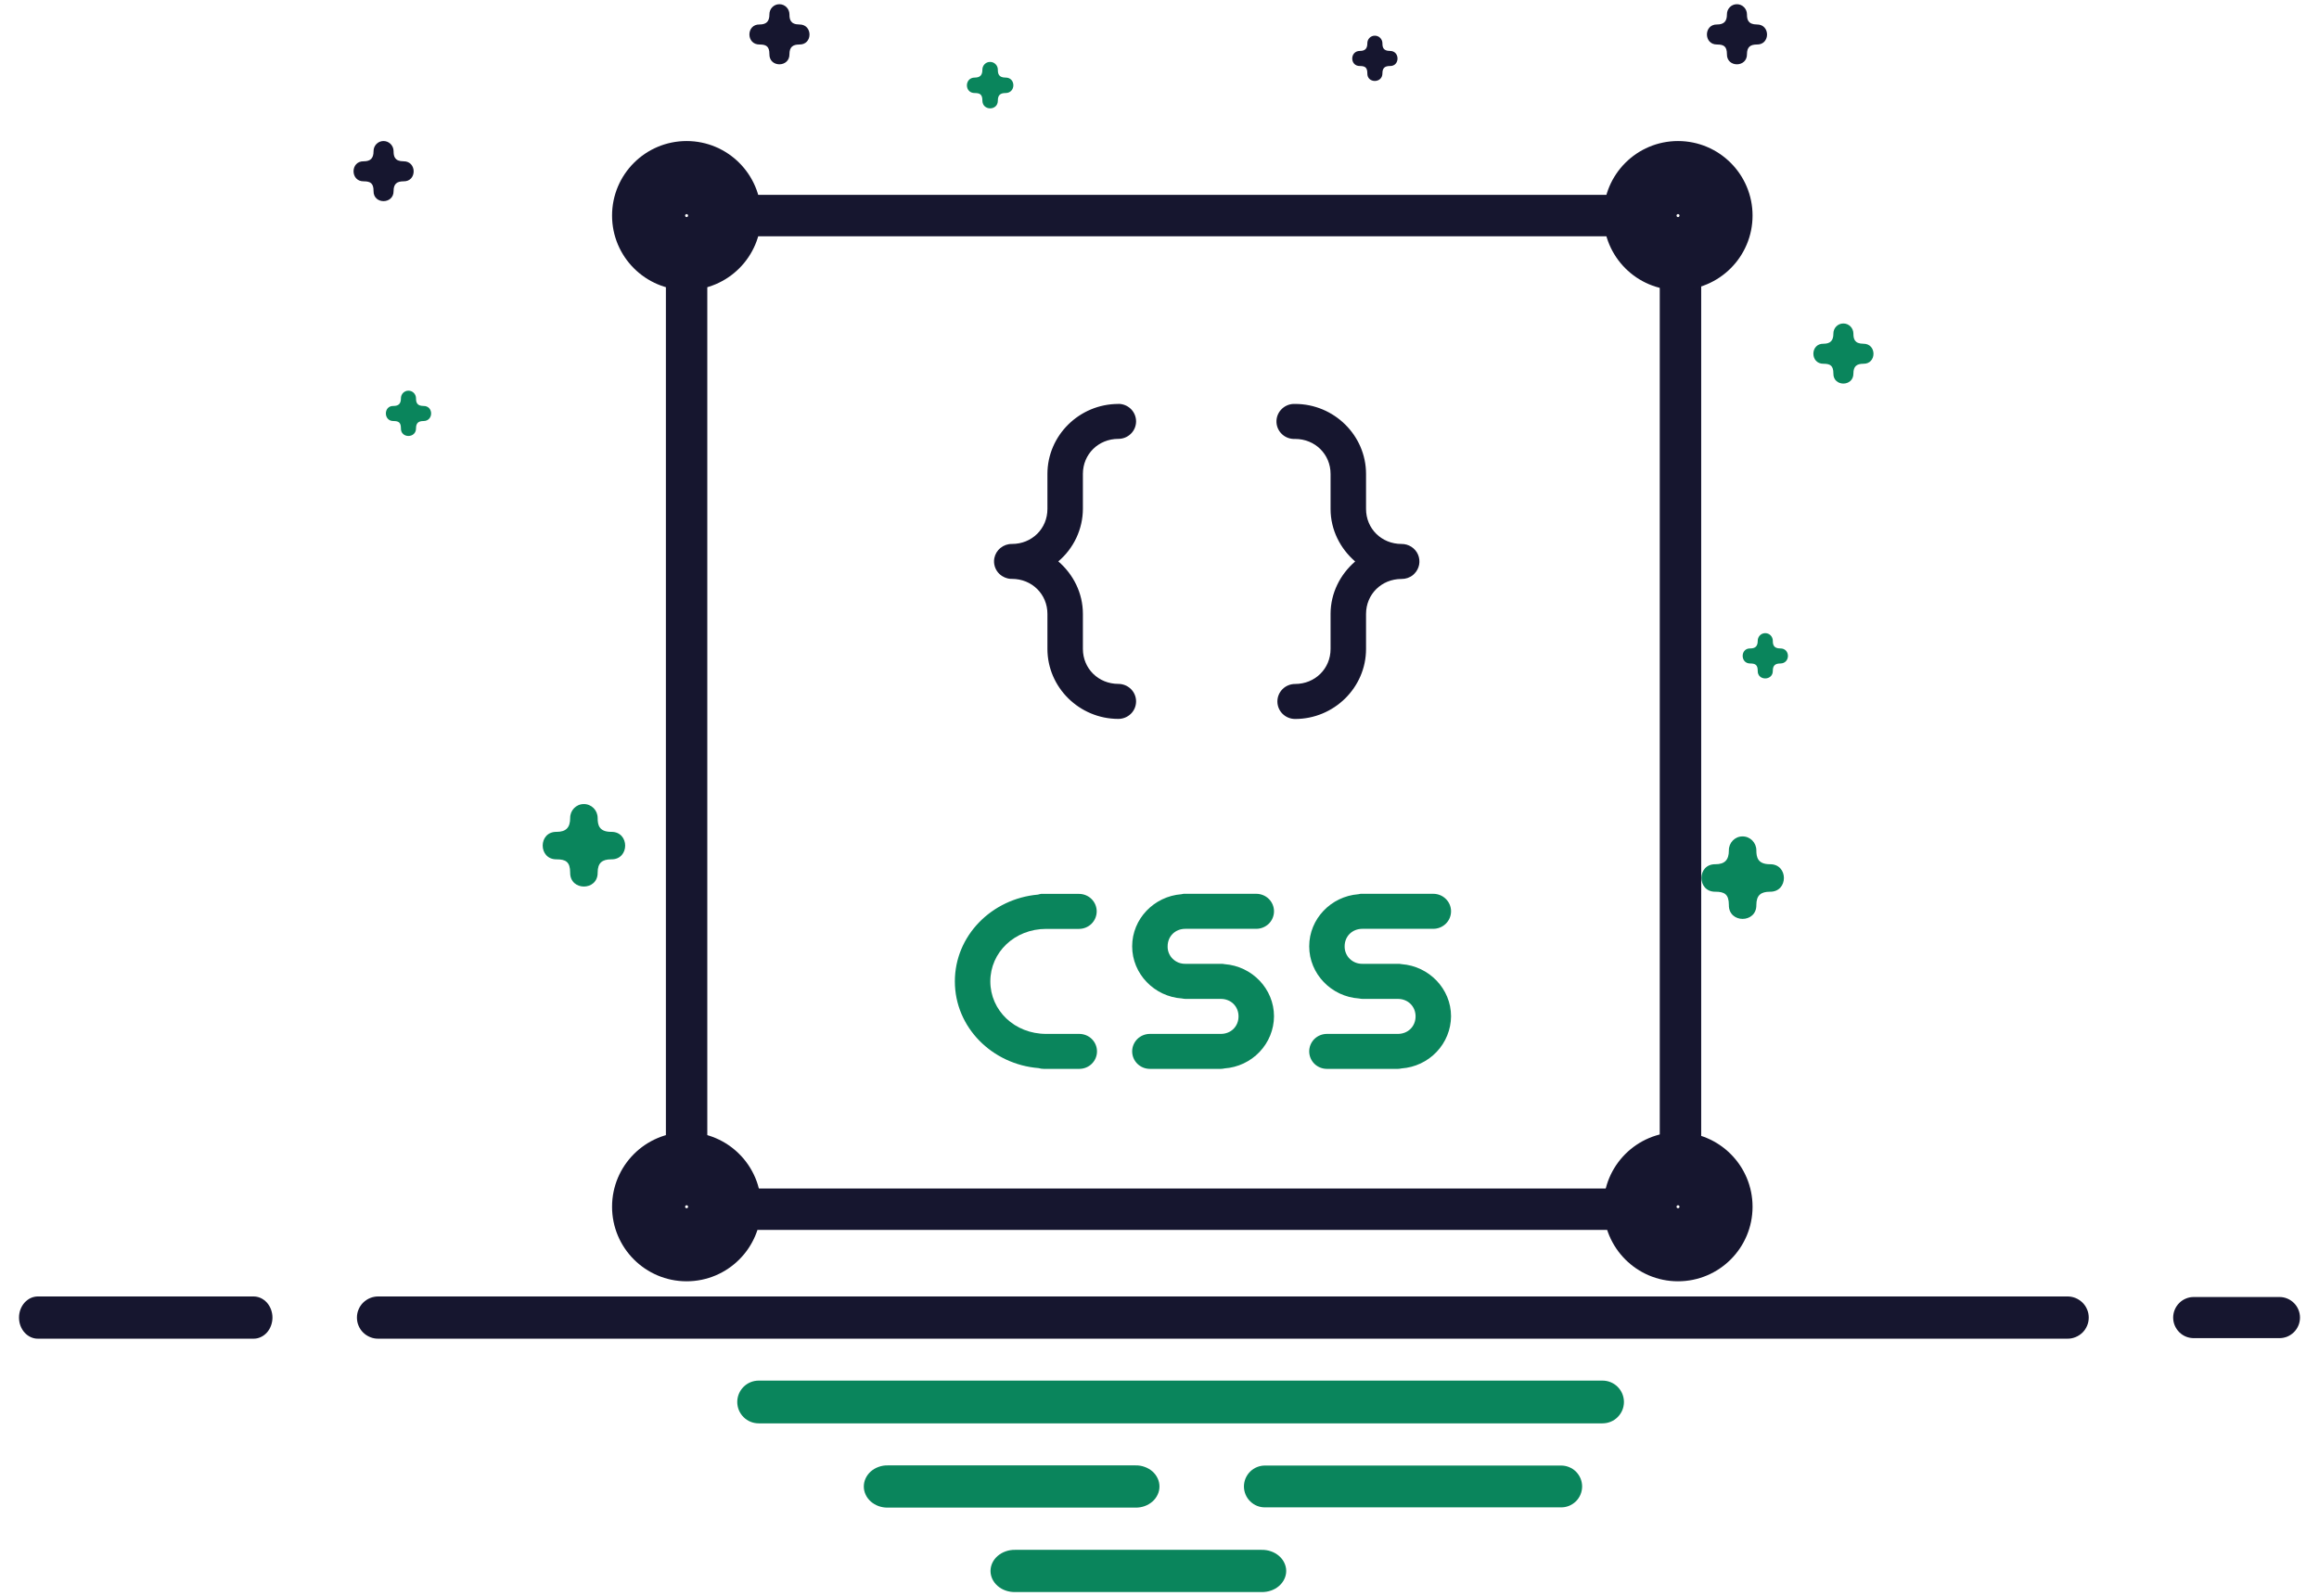 <svg width="61" height="42" viewBox="0 0 61 42" fill="none" xmlns="http://www.w3.org/2000/svg">
<path d="M9.954 34.111C9.881 34.11 9.807 34.124 9.739 34.151C9.67 34.179 9.608 34.22 9.555 34.271C9.502 34.323 9.46 34.385 9.432 34.453C9.403 34.52 9.389 34.593 9.389 34.667C9.389 34.741 9.403 34.813 9.432 34.881C9.46 34.949 9.502 35.011 9.555 35.063C9.608 35.114 9.67 35.155 9.739 35.182C9.807 35.21 9.881 35.224 9.954 35.222H54.378C54.452 35.224 54.525 35.21 54.593 35.182C54.662 35.155 54.724 35.114 54.777 35.063C54.83 35.011 54.872 34.949 54.9 34.881C54.929 34.813 54.943 34.741 54.943 34.667C54.943 34.593 54.929 34.52 54.9 34.453C54.872 34.385 54.83 34.323 54.777 34.271C54.724 34.22 54.662 34.179 54.593 34.151C54.525 34.124 54.452 34.11 54.378 34.111H9.954Z" fill="#16162F"/>
<path fill-rule="evenodd" clip-rule="evenodd" d="M42.679 6.217H19.586V5.127H42.679V6.217ZM17.516 30.29V7.197H18.605V30.29H17.516ZM43.659 30.29V7.197H44.749V30.29H43.659ZM19.586 31.271H42.679V32.36H19.586V31.271Z" fill="#16162F"/>
<path fill-rule="evenodd" clip-rule="evenodd" d="M18.022 5.671C18.021 5.672 18.021 5.672 18.021 5.672C18.021 5.672 18.021 5.673 18.022 5.674L18.022 5.678C18.023 5.681 18.024 5.685 18.025 5.688C18.028 5.694 18.031 5.698 18.033 5.7C18.035 5.702 18.039 5.705 18.045 5.708C18.048 5.709 18.052 5.71 18.055 5.711L18.059 5.711L18.061 5.711C18.061 5.711 18.061 5.711 18.061 5.711L18.061 5.711L18.061 5.711L18.062 5.711L18.067 5.711C18.07 5.71 18.073 5.709 18.077 5.708C18.083 5.705 18.086 5.702 18.088 5.7C18.091 5.698 18.093 5.694 18.096 5.688C18.097 5.685 18.099 5.681 18.099 5.678L18.1 5.674L18.1 5.672V5.672L18.1 5.671L18.099 5.666C18.099 5.663 18.097 5.659 18.096 5.656C18.093 5.65 18.091 5.647 18.088 5.644C18.086 5.642 18.083 5.639 18.077 5.637C18.073 5.635 18.07 5.634 18.067 5.634L18.062 5.633C18.061 5.633 18.061 5.633 18.061 5.633C18.061 5.633 18.061 5.633 18.061 5.633L18.059 5.633L18.055 5.634C18.052 5.634 18.048 5.635 18.045 5.637C18.039 5.639 18.035 5.642 18.033 5.644C18.031 5.647 18.028 5.65 18.025 5.656C18.024 5.659 18.023 5.663 18.022 5.666L18.022 5.671ZM18.061 7.633C19.144 7.633 20.021 6.755 20.021 5.672C20.021 4.589 19.144 3.711 18.061 3.711C16.978 3.711 16.1 4.589 16.1 5.672C16.1 6.755 16.978 7.633 18.061 7.633ZM29.418 10.628V10.626C29.542 10.626 29.66 10.675 29.748 10.761C29.835 10.848 29.884 10.965 29.884 11.087C29.884 11.209 29.835 11.326 29.748 11.412C29.66 11.499 29.542 11.547 29.418 11.547C28.893 11.547 28.485 11.95 28.485 12.468V13.389C28.484 13.652 28.425 13.911 28.314 14.149C28.202 14.388 28.04 14.6 27.838 14.771C28.231 15.109 28.485 15.601 28.485 16.152V17.073C28.485 17.591 28.893 17.994 29.418 17.994C29.542 17.994 29.66 18.043 29.748 18.129C29.835 18.215 29.884 18.332 29.884 18.454C29.884 18.577 29.835 18.694 29.748 18.78C29.66 18.866 29.542 18.915 29.418 18.915C28.392 18.915 27.552 18.086 27.552 17.073V16.152C27.552 15.634 27.144 15.231 26.62 15.231C26.609 15.232 26.598 15.232 26.587 15.231C26.556 15.229 26.525 15.224 26.496 15.216C26.45 15.204 26.406 15.185 26.366 15.16C26.34 15.144 26.316 15.126 26.293 15.105C26.236 15.052 26.194 14.986 26.17 14.913C26.146 14.84 26.141 14.762 26.155 14.686C26.176 14.58 26.233 14.484 26.319 14.416C26.403 14.347 26.51 14.31 26.62 14.312C27.144 14.312 27.552 13.91 27.552 13.391V12.47C27.552 11.457 28.392 10.628 29.418 10.628ZM33.697 10.78C33.78 10.689 33.896 10.634 34.02 10.628H34.02C34.036 10.627 34.051 10.627 34.067 10.628C35.093 10.628 35.933 11.457 35.933 12.47V13.391C35.933 13.91 36.341 14.312 36.865 14.312C36.958 14.311 37.048 14.337 37.126 14.387C37.203 14.437 37.264 14.508 37.3 14.592C37.336 14.676 37.346 14.769 37.329 14.859C37.312 14.948 37.268 15.031 37.203 15.096C37.192 15.107 37.18 15.118 37.168 15.129C37.083 15.198 36.975 15.235 36.865 15.233C36.341 15.233 35.933 15.635 35.933 16.154V17.075C35.933 18.088 35.093 18.917 34.067 18.917C33.943 18.917 33.825 18.868 33.737 18.782C33.65 18.696 33.601 18.578 33.601 18.456C33.601 18.334 33.65 18.217 33.737 18.131C33.825 18.044 33.943 17.996 34.067 17.996C34.592 17.996 35 17.593 35 17.075V16.154C35 15.603 35.255 15.111 35.647 14.773C35.255 14.434 35 13.943 35 13.391V12.47C35 11.952 34.592 11.549 34.067 11.549C33.943 11.555 33.822 11.513 33.73 11.431C33.638 11.349 33.583 11.234 33.577 11.112C33.571 10.99 33.614 10.87 33.697 10.78ZM18.021 31.751L18.021 31.75L18.022 31.749L18.022 31.745C18.023 31.741 18.024 31.738 18.025 31.735C18.028 31.729 18.031 31.725 18.033 31.723C18.035 31.721 18.039 31.718 18.045 31.715C18.048 31.714 18.052 31.713 18.055 31.712L18.059 31.712L18.061 31.712L18.061 31.712L18.062 31.712L18.067 31.712C18.07 31.713 18.073 31.714 18.077 31.715C18.083 31.718 18.086 31.721 18.088 31.723C18.091 31.725 18.093 31.729 18.096 31.735C18.098 31.738 18.099 31.741 18.099 31.745L18.1 31.749L18.1 31.75C18.1 31.751 18.1 31.751 18.1 31.751L18.1 31.752L18.099 31.757C18.099 31.76 18.098 31.764 18.096 31.767C18.093 31.773 18.091 31.776 18.088 31.779C18.086 31.781 18.083 31.784 18.077 31.786C18.073 31.788 18.07 31.788 18.067 31.789L18.062 31.79L18.061 31.79L18.061 31.79L18.059 31.79L18.055 31.789C18.052 31.788 18.048 31.788 18.045 31.786C18.039 31.784 18.035 31.781 18.033 31.779C18.031 31.776 18.028 31.773 18.025 31.767C18.024 31.764 18.023 31.76 18.022 31.757L18.022 31.752L18.021 31.751L18.021 31.751ZM20.021 31.751C20.021 32.834 19.144 33.712 18.061 33.712C16.978 33.712 16.1 32.834 16.1 31.751C16.1 30.668 16.978 29.79 18.061 29.79C19.144 29.79 20.021 30.668 20.021 31.751ZM44.1 5.672L44.1 5.672L44.1 5.672L44.1 5.674L44.101 5.678C44.102 5.681 44.103 5.685 44.104 5.688C44.107 5.694 44.109 5.698 44.112 5.7C44.114 5.702 44.117 5.705 44.123 5.708C44.127 5.709 44.13 5.71 44.133 5.711L44.138 5.711L44.139 5.711L44.139 5.711L44.14 5.711L44.141 5.711L44.145 5.711C44.149 5.71 44.152 5.709 44.155 5.708C44.161 5.705 44.165 5.702 44.167 5.7C44.169 5.698 44.172 5.694 44.175 5.688C44.176 5.685 44.177 5.681 44.178 5.678L44.178 5.674L44.179 5.672C44.179 5.672 44.179 5.672 44.179 5.672C44.178 5.671 44.178 5.671 44.178 5.671L44.178 5.666C44.177 5.663 44.176 5.659 44.175 5.656C44.172 5.65 44.169 5.647 44.167 5.644C44.165 5.642 44.161 5.639 44.155 5.637C44.152 5.635 44.149 5.634 44.145 5.634L44.141 5.633L44.139 5.633C44.139 5.633 44.139 5.633 44.138 5.633L44.133 5.634C44.13 5.634 44.127 5.635 44.123 5.637C44.117 5.639 44.114 5.642 44.112 5.644C44.109 5.647 44.107 5.65 44.104 5.656C44.103 5.659 44.102 5.663 44.101 5.666L44.1 5.671L44.1 5.672ZM44.139 7.633C45.222 7.633 46.1 6.755 46.1 5.672C46.1 4.589 45.222 3.711 44.139 3.711C43.056 3.711 42.179 4.589 42.179 5.672C42.179 6.755 43.056 7.633 44.139 7.633ZM44.1 31.751L44.1 31.75L44.1 31.749L44.101 31.745C44.102 31.741 44.103 31.738 44.104 31.735C44.107 31.729 44.109 31.725 44.112 31.723C44.113 31.722 44.114 31.72 44.117 31.719C44.119 31.718 44.121 31.717 44.123 31.715C44.127 31.714 44.13 31.713 44.133 31.712L44.138 31.712C44.139 31.712 44.139 31.712 44.139 31.712C44.139 31.712 44.14 31.712 44.141 31.712L44.145 31.712C44.149 31.713 44.152 31.714 44.155 31.715C44.161 31.718 44.165 31.721 44.167 31.723C44.169 31.725 44.172 31.729 44.175 31.735C44.176 31.738 44.177 31.741 44.178 31.745L44.178 31.749C44.179 31.75 44.179 31.751 44.179 31.751L44.178 31.752L44.178 31.757C44.177 31.759 44.177 31.761 44.176 31.763C44.176 31.764 44.175 31.766 44.175 31.767C44.172 31.773 44.169 31.776 44.167 31.779C44.165 31.781 44.161 31.784 44.155 31.786C44.152 31.788 44.149 31.788 44.145 31.789L44.141 31.79L44.14 31.79L44.139 31.79L44.138 31.79L44.133 31.789C44.13 31.788 44.127 31.788 44.123 31.786C44.117 31.784 44.114 31.781 44.112 31.779C44.109 31.776 44.107 31.773 44.104 31.767C44.103 31.764 44.102 31.76 44.101 31.757L44.1 31.752C44.1 31.752 44.1 31.751 44.1 31.751L44.1 31.751ZM46.1 31.751C46.1 32.834 45.222 33.712 44.139 33.712C43.056 33.712 42.179 32.834 42.179 31.751C42.179 30.668 43.056 29.79 44.139 29.79C45.222 29.79 46.1 30.668 46.1 31.751Z" fill="#16162F"/>
<path d="M27.303 23.538C27.335 23.528 27.368 23.52 27.401 23.517L27.402 23.518V23.519C27.418 23.518 27.433 23.518 27.449 23.519H28.382C28.506 23.519 28.624 23.567 28.712 23.654C28.799 23.74 28.848 23.857 28.848 23.979C28.848 24.101 28.799 24.218 28.712 24.305C28.624 24.391 28.506 24.44 28.382 24.44H27.52C26.688 24.44 26.05 25.057 26.05 25.821C26.05 26.586 26.688 27.203 27.52 27.203H28.389C28.513 27.203 28.632 27.251 28.719 27.337C28.807 27.424 28.856 27.541 28.856 27.663C28.856 27.785 28.807 27.902 28.719 27.989C28.632 28.075 28.513 28.123 28.389 28.123H27.456C27.411 28.123 27.365 28.117 27.321 28.103C26.099 28.006 25.117 27.032 25.117 25.821C25.117 24.616 26.089 23.645 27.303 23.538Z" fill="#0A855C"/>
<path d="M31.075 23.528C31.094 23.523 31.113 23.519 31.133 23.517H31.134C31.149 23.516 31.165 23.516 31.18 23.517C31.191 23.517 31.202 23.517 31.213 23.517H33.046C33.169 23.517 33.288 23.565 33.376 23.652C33.463 23.738 33.512 23.855 33.512 23.977C33.512 24.099 33.463 24.217 33.376 24.303C33.288 24.389 33.169 24.438 33.046 24.438H31.18C30.913 24.438 30.714 24.635 30.714 24.898C30.712 24.959 30.723 25.02 30.746 25.076C30.769 25.133 30.803 25.184 30.847 25.227C30.891 25.27 30.943 25.304 31 25.327C31.057 25.349 31.119 25.36 31.18 25.359H32.113C32.147 25.358 32.18 25.361 32.213 25.368C32.934 25.421 33.512 26.016 33.512 26.74C33.51 27.089 33.374 27.423 33.132 27.677C32.891 27.931 32.561 28.086 32.209 28.111C32.178 28.118 32.145 28.123 32.113 28.123H30.247C30.124 28.123 30.005 28.075 29.918 27.989C29.83 27.902 29.781 27.785 29.781 27.663C29.781 27.541 29.83 27.424 29.918 27.337C30.005 27.251 30.124 27.203 30.247 27.203H32.113C32.38 27.203 32.579 27.006 32.579 26.742C32.579 26.479 32.38 26.282 32.113 26.282H31.18C31.151 26.281 31.121 26.277 31.093 26.271C30.366 26.224 29.781 25.626 29.781 24.898C29.781 24.176 30.357 23.583 31.075 23.528Z" fill="#0A855C"/>
<path d="M35.731 23.528C35.75 23.523 35.77 23.519 35.789 23.517H35.79C35.806 23.516 35.821 23.516 35.837 23.517C35.848 23.517 35.858 23.517 35.869 23.517H37.702C37.826 23.517 37.945 23.565 38.032 23.652C38.12 23.738 38.169 23.855 38.169 23.977C38.169 24.099 38.12 24.217 38.032 24.303C37.945 24.389 37.826 24.438 37.702 24.438H35.837C35.57 24.438 35.37 24.635 35.37 24.898C35.369 24.959 35.38 25.02 35.403 25.076C35.426 25.133 35.46 25.184 35.504 25.227C35.547 25.27 35.599 25.304 35.657 25.327C35.714 25.349 35.775 25.36 35.837 25.359H36.77C36.803 25.358 36.837 25.361 36.87 25.368C37.59 25.421 38.169 26.016 38.169 26.74C38.166 27.088 38.031 27.423 37.789 27.677C37.548 27.931 37.218 28.086 36.867 28.111C36.835 28.118 36.802 28.123 36.77 28.123H34.904C34.78 28.123 34.662 28.075 34.574 27.989C34.487 27.902 34.438 27.785 34.438 27.663C34.438 27.541 34.487 27.424 34.574 27.337C34.662 27.251 34.78 27.203 34.904 27.203H36.77C37.036 27.203 37.236 27.006 37.236 26.742C37.236 26.479 37.036 26.282 36.77 26.282H35.837C35.807 26.281 35.778 26.277 35.749 26.271C35.023 26.224 34.438 25.626 34.438 24.898C34.438 24.176 35.013 23.583 35.731 23.528Z" fill="#0A855C"/>
<path d="M57.715 34.126C57.643 34.124 57.571 34.137 57.505 34.164C57.438 34.191 57.377 34.23 57.326 34.281C57.275 34.331 57.234 34.391 57.206 34.458C57.178 34.524 57.164 34.595 57.164 34.667C57.164 34.739 57.178 34.81 57.206 34.876C57.234 34.942 57.275 35.002 57.326 35.053C57.377 35.103 57.438 35.143 57.505 35.17C57.571 35.196 57.643 35.209 57.715 35.208H59.95C60.022 35.209 60.093 35.196 60.16 35.17C60.226 35.143 60.287 35.103 60.338 35.053C60.39 35.002 60.43 34.942 60.458 34.876C60.486 34.81 60.5 34.739 60.5 34.667C60.5 34.595 60.486 34.524 60.458 34.458C60.43 34.391 60.39 34.331 60.338 34.281C60.287 34.23 60.226 34.191 60.16 34.164C60.093 34.137 60.022 34.124 59.95 34.126H57.715Z" fill="#16162F"/>
<path d="M1.003 34.111C0.938 34.11 0.872 34.124 0.811 34.151C0.75 34.179 0.695 34.22 0.648 34.271C0.601 34.323 0.564 34.385 0.538 34.453C0.513 34.52 0.5 34.593 0.5 34.667C0.5 34.741 0.513 34.813 0.538 34.881C0.564 34.949 0.601 35.011 0.648 35.063C0.695 35.114 0.75 35.155 0.811 35.182C0.872 35.21 0.938 35.224 1.003 35.222H6.663C6.729 35.224 6.794 35.21 6.855 35.182C6.916 35.155 6.972 35.114 7.019 35.063C7.066 35.011 7.103 34.949 7.128 34.881C7.153 34.813 7.167 34.741 7.167 34.667C7.167 34.593 7.153 34.52 7.128 34.453C7.103 34.385 7.066 34.323 7.019 34.271C6.972 34.22 6.916 34.179 6.855 34.151C6.794 34.124 6.729 34.11 6.663 34.111H1.003Z" fill="#16162F"/>
<path fill-rule="evenodd" clip-rule="evenodd" d="M19.959 36.325C19.885 36.325 19.811 36.339 19.743 36.367C19.674 36.395 19.612 36.437 19.559 36.489C19.507 36.541 19.465 36.603 19.436 36.672C19.408 36.74 19.393 36.814 19.393 36.888C19.393 36.962 19.408 37.035 19.436 37.104C19.465 37.172 19.507 37.234 19.559 37.286C19.612 37.339 19.674 37.38 19.743 37.408C19.811 37.436 19.885 37.45 19.959 37.45H42.151C42.225 37.45 42.299 37.436 42.367 37.408C42.436 37.38 42.498 37.339 42.551 37.286C42.603 37.234 42.645 37.172 42.674 37.104C42.702 37.035 42.717 36.962 42.717 36.888C42.717 36.814 42.702 36.74 42.674 36.672C42.645 36.603 42.603 36.541 42.551 36.489C42.498 36.437 42.436 36.395 42.367 36.367C42.299 36.339 42.225 36.325 42.151 36.325H19.959Z" fill="#0A855C"/>
<path fill-rule="evenodd" clip-rule="evenodd" d="M23.35 38.556C23.268 38.554 23.186 38.568 23.11 38.596C23.034 38.623 22.965 38.664 22.906 38.715C22.848 38.767 22.801 38.829 22.77 38.897C22.738 38.965 22.722 39.037 22.722 39.111C22.722 39.185 22.738 39.258 22.77 39.325C22.801 39.393 22.848 39.455 22.906 39.507C22.965 39.558 23.034 39.599 23.11 39.627C23.186 39.654 23.268 39.668 23.35 39.667H29.871C29.953 39.668 30.035 39.654 30.111 39.627C30.187 39.599 30.256 39.558 30.315 39.507C30.373 39.455 30.42 39.393 30.451 39.325C30.483 39.258 30.499 39.185 30.499 39.111C30.499 39.037 30.483 38.965 30.451 38.897C30.42 38.829 30.373 38.767 30.315 38.715C30.256 38.664 30.187 38.623 30.111 38.596C30.035 38.568 29.953 38.554 29.871 38.556H23.35Z" fill="#0A855C"/>
<path fill-rule="evenodd" clip-rule="evenodd" d="M33.283 38.56C33.21 38.559 33.137 38.572 33.069 38.599C33.001 38.626 32.939 38.666 32.887 38.717C32.834 38.769 32.793 38.83 32.764 38.897C32.736 38.965 32.721 39.037 32.721 39.11C32.721 39.183 32.736 39.256 32.764 39.323C32.793 39.391 32.834 39.452 32.887 39.503C32.939 39.554 33.001 39.595 33.069 39.622C33.137 39.649 33.21 39.662 33.283 39.66H41.055C41.129 39.662 41.201 39.649 41.269 39.622C41.337 39.595 41.399 39.554 41.452 39.503C41.504 39.452 41.545 39.391 41.574 39.323C41.602 39.256 41.617 39.183 41.617 39.11C41.617 39.037 41.602 38.965 41.574 38.897C41.545 38.83 41.504 38.769 41.452 38.717C41.399 38.666 41.337 38.626 41.269 38.599C41.201 38.572 41.129 38.559 41.055 38.56H33.283Z" fill="#0A855C"/>
<path fill-rule="evenodd" clip-rule="evenodd" d="M26.698 40.778C26.614 40.777 26.531 40.79 26.453 40.818C26.375 40.845 26.304 40.886 26.244 40.938C26.184 40.989 26.137 41.051 26.104 41.119C26.072 41.187 26.055 41.26 26.055 41.333C26.055 41.407 26.072 41.48 26.104 41.548C26.137 41.616 26.184 41.677 26.244 41.729C26.304 41.781 26.375 41.822 26.453 41.849C26.531 41.876 26.614 41.89 26.698 41.889H33.189C33.273 41.89 33.357 41.876 33.435 41.849C33.513 41.822 33.584 41.781 33.644 41.729C33.703 41.677 33.751 41.616 33.783 41.548C33.816 41.48 33.833 41.407 33.833 41.333C33.833 41.26 33.816 41.187 33.783 41.119C33.751 41.051 33.703 40.989 33.644 40.938C33.584 40.886 33.513 40.845 33.435 40.818C33.357 40.79 33.273 40.777 33.189 40.778H26.698Z" fill="#0A855C"/>
<path fill-rule="evenodd" clip-rule="evenodd" d="M45.686 0.111C45.54 0.111 45.424 0.233 45.426 0.379C45.426 0.561 45.348 0.644 45.167 0.644C44.811 0.636 44.811 1.176 45.167 1.171C45.342 1.171 45.426 1.219 45.426 1.425C45.418 1.781 45.958 1.781 45.953 1.425C45.953 1.238 46.041 1.171 46.214 1.171C46.57 1.179 46.57 0.639 46.214 0.644C45.979 0.644 45.953 0.51 45.953 0.379C45.953 0.23 45.834 0.109 45.686 0.111Z" fill="#16162F"/>
<path fill-rule="evenodd" clip-rule="evenodd" d="M15.354 21.156C15.154 21.156 14.995 21.323 14.998 21.523C14.998 21.773 14.891 21.887 14.642 21.887C14.153 21.878 14.153 22.617 14.642 22.61C14.882 22.61 14.998 22.677 14.998 22.959C14.99 23.448 15.728 23.448 15.721 22.959C15.721 22.702 15.841 22.61 16.078 22.61C16.567 22.619 16.567 21.88 16.078 21.887C15.756 21.887 15.721 21.703 15.721 21.523C15.721 21.319 15.558 21.152 15.354 21.156Z" fill="#0A855C"/>
<path fill-rule="evenodd" clip-rule="evenodd" d="M10.742 10.279C10.632 10.279 10.545 10.371 10.546 10.481C10.546 10.618 10.488 10.681 10.351 10.681C10.083 10.672 10.083 11.082 10.351 11.078C10.483 11.078 10.546 11.114 10.546 11.269C10.538 11.538 10.947 11.538 10.943 11.269C10.943 11.129 11.009 11.078 11.139 11.078C11.408 11.078 11.408 10.677 11.139 10.681C10.963 10.681 10.943 10.58 10.943 10.481C10.943 10.369 10.854 10.278 10.742 10.279Z" fill="#0A855C"/>
<path fill-rule="evenodd" clip-rule="evenodd" d="M20.499 0.111C20.353 0.111 20.237 0.233 20.239 0.379C20.239 0.561 20.161 0.644 19.98 0.644C19.624 0.636 19.624 1.176 19.98 1.171C20.155 1.171 20.239 1.219 20.239 1.425C20.231 1.781 20.771 1.781 20.766 1.425C20.766 1.238 20.854 1.171 21.026 1.171C21.383 1.18 21.383 0.639 21.026 0.644C20.792 0.644 20.766 0.51 20.766 0.379C20.766 0.23 20.647 0.109 20.499 0.111Z" fill="#16162F"/>
<path fill-rule="evenodd" clip-rule="evenodd" d="M36.162 0.939C36.052 0.939 35.965 1.03 35.967 1.14C35.967 1.278 35.908 1.34 35.771 1.34C35.503 1.34 35.503 1.741 35.771 1.737C35.903 1.737 35.967 1.773 35.967 1.928C35.958 2.197 36.367 2.197 36.364 1.928C36.364 1.788 36.429 1.737 36.56 1.737C36.828 1.745 36.828 1.336 36.56 1.34C36.383 1.34 36.364 1.239 36.364 1.14C36.364 1.028 36.274 0.937 36.162 0.939Z" fill="#16162F"/>
<path fill-rule="evenodd" clip-rule="evenodd" d="M48.486 8.511C48.34 8.511 48.224 8.633 48.226 8.779C48.226 8.961 48.148 9.044 47.967 9.044C47.611 9.036 47.611 9.576 47.967 9.571C48.142 9.571 48.226 9.619 48.226 9.825C48.218 10.181 48.758 10.181 48.753 9.825C48.753 9.638 48.841 9.571 49.014 9.571C49.37 9.579 49.37 9.039 49.014 9.044C48.779 9.044 48.753 8.91 48.753 8.779C48.753 8.63 48.634 8.509 48.486 8.511Z" fill="#0A855C"/>
<path fill-rule="evenodd" clip-rule="evenodd" d="M46.432 16.659C46.322 16.659 46.235 16.751 46.236 16.86C46.236 16.998 46.177 17.061 46.041 17.061C45.773 17.052 45.773 17.461 46.041 17.457C46.172 17.457 46.236 17.494 46.236 17.649C46.228 17.917 46.637 17.917 46.633 17.649C46.633 17.508 46.699 17.457 46.829 17.457C47.098 17.457 47.098 17.057 46.829 17.061C46.652 17.061 46.633 16.959 46.633 16.86C46.633 16.748 46.544 16.657 46.432 16.659Z" fill="#0A855C"/>
<path fill-rule="evenodd" clip-rule="evenodd" d="M45.833 22.007C45.634 22.007 45.474 22.175 45.477 22.375C45.477 22.625 45.37 22.739 45.122 22.739C44.633 22.73 44.633 23.469 45.122 23.462C45.361 23.462 45.477 23.528 45.477 23.811C45.469 24.299 46.207 24.299 46.2 23.811C46.2 23.554 46.32 23.462 46.558 23.462C47.047 23.47 47.047 22.732 46.558 22.739C46.235 22.739 46.2 22.554 46.2 22.375C46.2 22.17 46.037 22.004 45.833 22.007Z" fill="#0A855C"/>
<path fill-rule="evenodd" clip-rule="evenodd" d="M10.086 3.711C9.94 3.711 9.824 3.833 9.826 3.979C9.826 4.162 9.748 4.244 9.567 4.244C9.211 4.236 9.211 4.776 9.567 4.771C9.742 4.771 9.826 4.819 9.826 5.025C9.818 5.381 10.358 5.381 10.353 5.025C10.353 4.838 10.441 4.771 10.614 4.771C10.97 4.78 10.97 4.239 10.614 4.244C10.379 4.244 10.353 4.11 10.353 3.979C10.353 3.83 10.234 3.709 10.086 3.711Z" fill="#16162F"/>
<path fill-rule="evenodd" clip-rule="evenodd" d="M26.041 1.629C25.929 1.629 25.839 1.723 25.841 1.836C25.841 1.977 25.78 2.041 25.641 2.041C25.365 2.041 25.365 2.452 25.641 2.448C25.776 2.448 25.841 2.485 25.841 2.645C25.841 2.92 26.252 2.92 26.248 2.645C26.248 2.5 26.316 2.448 26.449 2.448C26.725 2.448 26.725 2.037 26.449 2.041C26.268 2.041 26.248 1.937 26.248 1.836C26.249 1.721 26.156 1.627 26.041 1.629Z" fill="#0A855C"/>
</svg>
